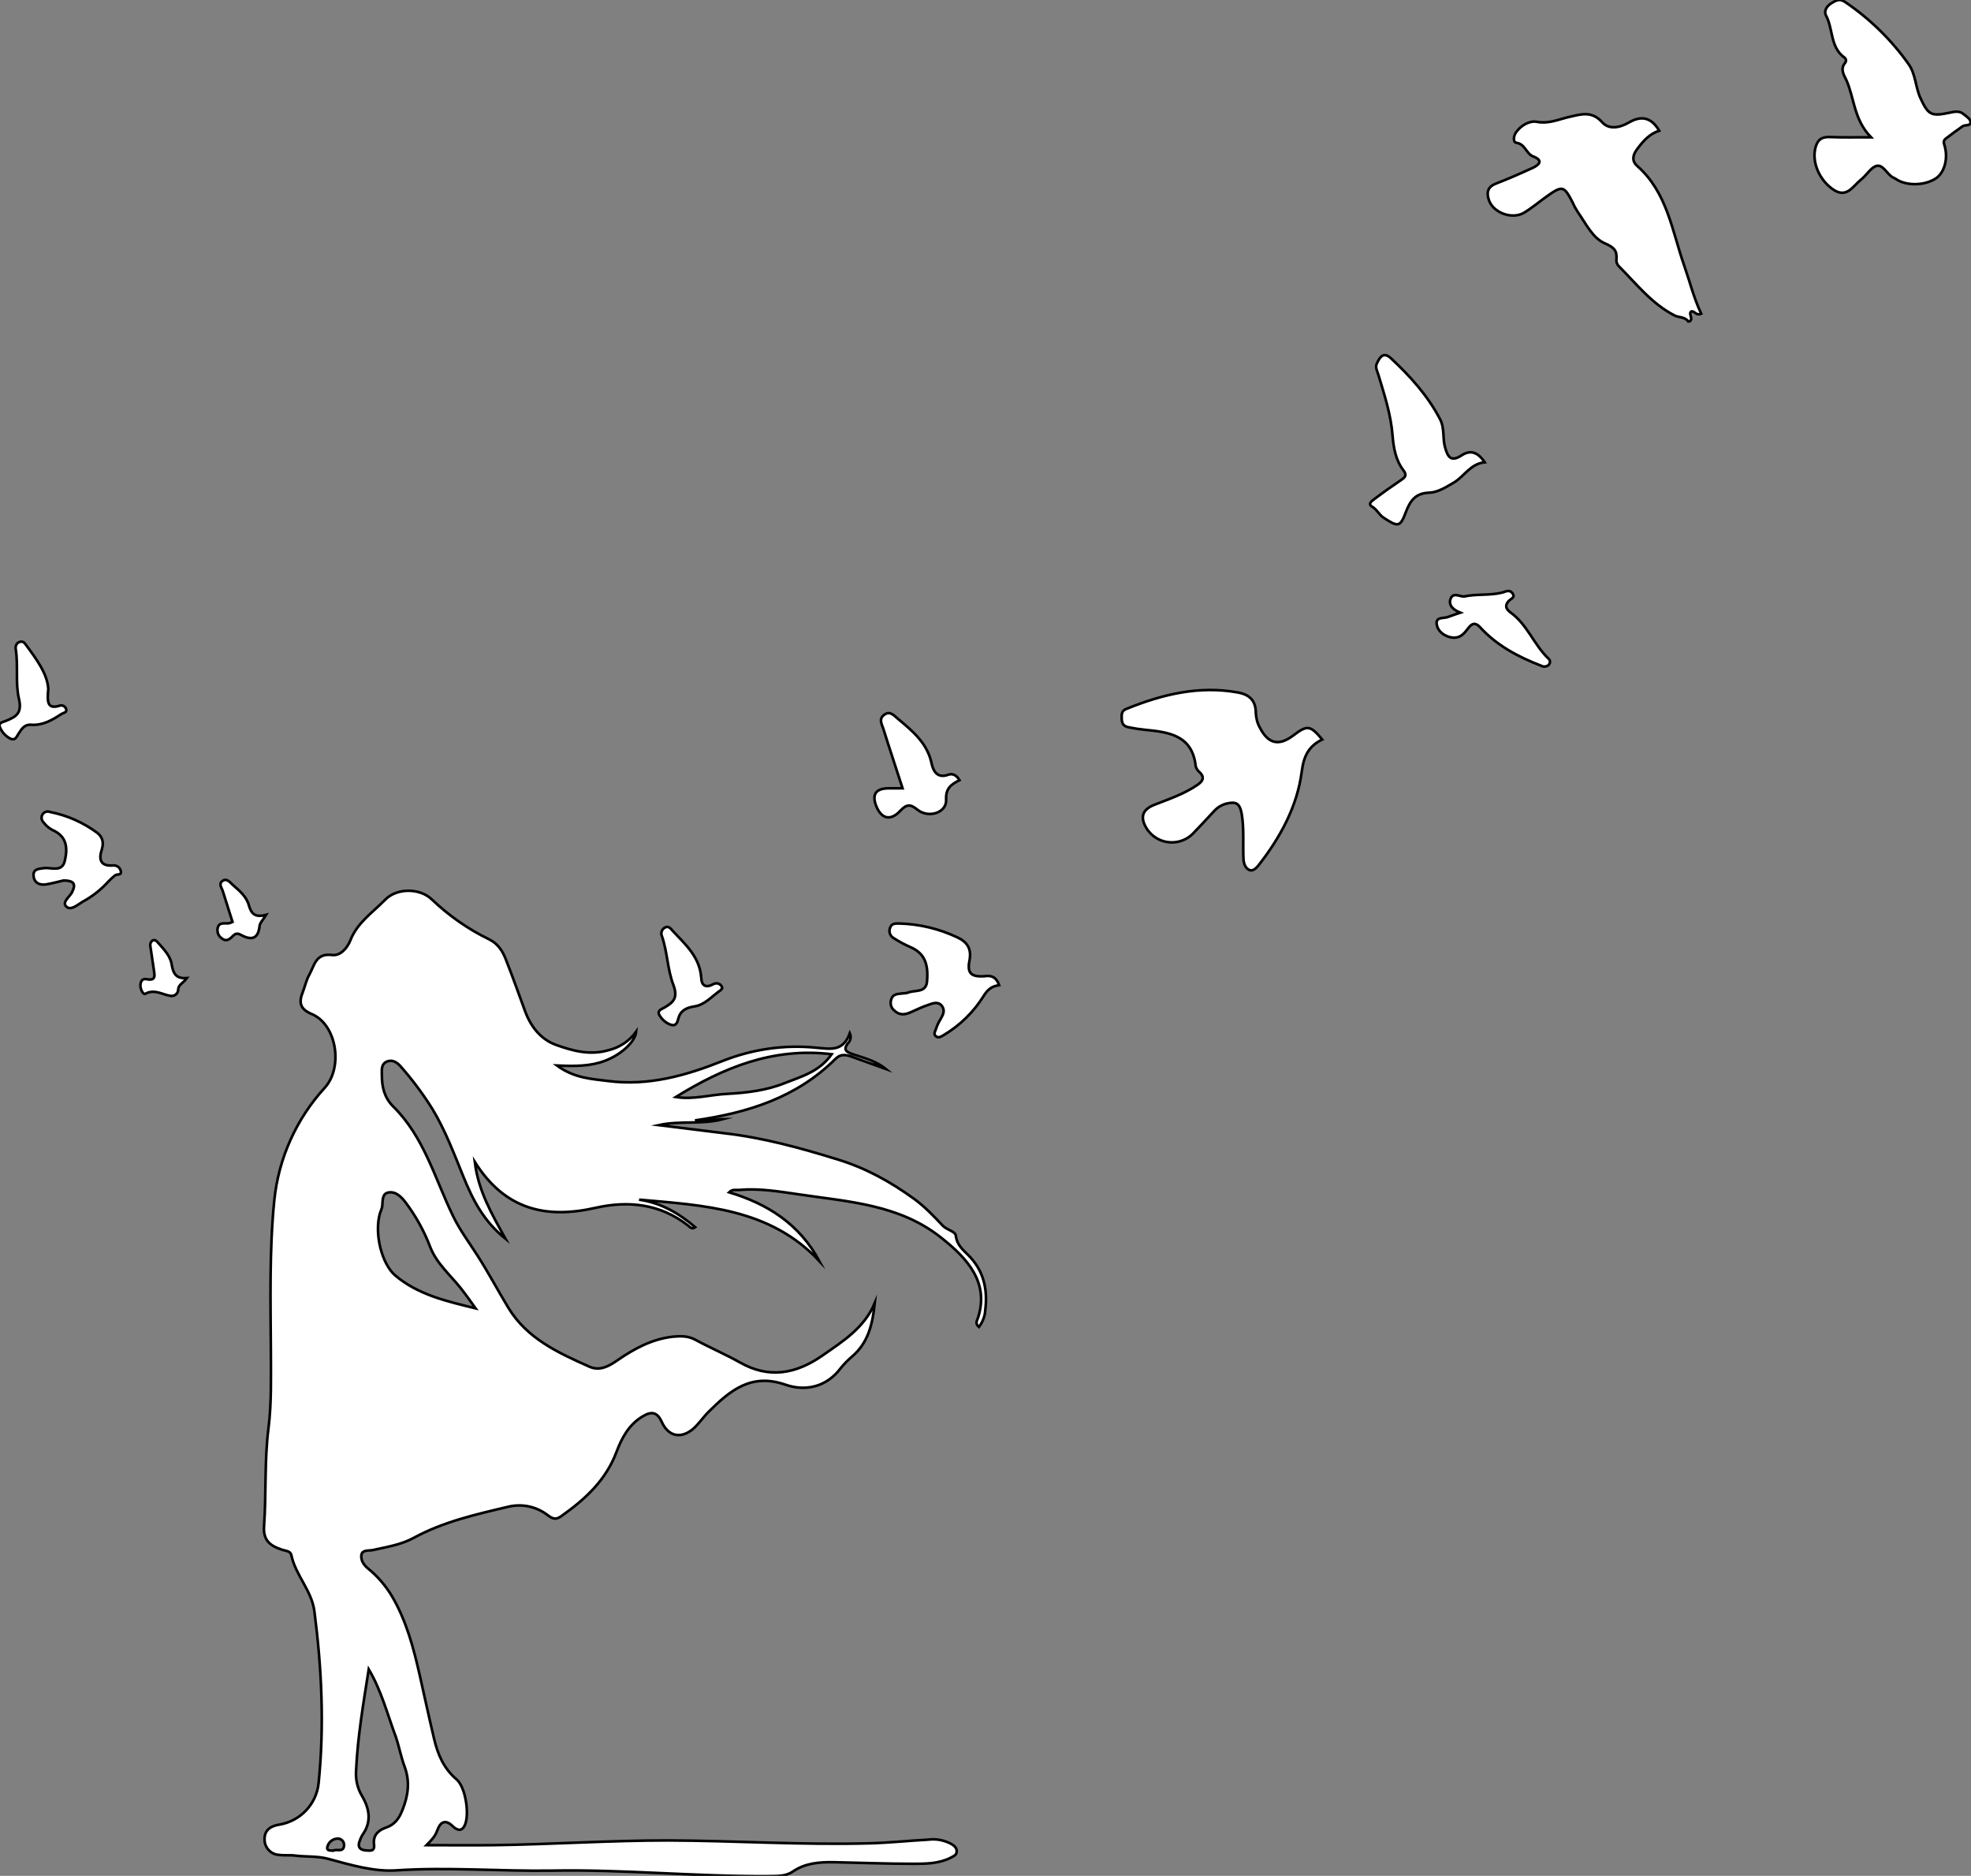 <?xml version="1.0" encoding="utf-8"?>
<!-- Generator: Adobe Illustrator 24.1.0, SVG Export Plug-In . SVG Version: 6.00 Build 0)  -->
<svg version="1.1" id="图层_1" xmlns="http://www.w3.org/2000/svg" xmlns:xlink="http://www.w3.org/1999/xlink" x="0px" y="0px"
	 viewBox="0 0 751 714.6" style="enable-background:new 0 0 751 714.6;" xml:space="preserve">
<rect x="0" y="0" width="751" height="714.6" fill="#808080" stroke="none"/>
<style type="text/css">
	.st0{fill:#FFFFFF;stroke:#000000;stroke-miterlimit:10;}
</style>
<g>
	<path id="XDAA6B7M2Gra8OT11" class="st0" d="M277.8,454.2c14.7,4.4,26.8,12.1,34.4,26.2c-18.8-20.1-43.9-21.2-68.7-23.4
		c8.3,1.2,15.1,5.1,21.4,10.5c-1.4,1-2.1-0.2-2.8-0.7c-10.6-8.2-22.6-9.5-35.1-6.7c-18.9,4.3-34.6,0.8-46.1-17.5
		c1.4,11.2,6.4,19.7,11.7,29.3c-8.5-6.8-12.6-15.2-16.1-23.8c-3.5-8.6-6.8-17.4-11.6-25.4c-3.6-5.8-7.7-11.3-12.2-16.4
		c-1.3-1.5-3.1-2.8-5.3-1.9c-2.3,1-1.9,3.3-1.9,5.2c0,4.4,0.9,8.5,4.3,11.9c11.8,11.6,15.9,27.5,22.8,41.7
		c2.6,5.4,6.2,10.2,9.4,15.2c4.1,6.4,7.7,13.2,11.7,19.8c7.1,11.7,18.9,17.1,30.8,22.4c4,1.8,7.4-0.1,10.6-2.3
		c6.5-4.5,13.3-8.2,21.3-9.1c3.1-0.3,5.8-0.3,8.6,1.2c5.5,3,11.4,5.5,16.9,8.6c11.1,6.3,21.3,4.4,31.3-2.5
		c7.9-5.5,16.1-10.6,20.1-20.1c-0.8,7.8-2.4,15.1-8.7,20.4c-1.5,1.3-2.9,2.7-4.2,4.3c-5.5,7.4-13.6,9-21.1,6.4
		c-13.2-4.6-21.2,2.3-29.3,10.3c-2.1,2.1-3.8,4.7-6,6.6c-4.6,3.8-9.3,2.8-11.8-2.6c-1.8-4.1-4.1-4.2-7.4-2.2
		c-5.2,3.1-7.9,8.2-9.9,13.5c-4,10.7-11.8,17.9-20.8,24.3c-1.9,1.4-3.1,1.6-5.4-0.2c-4.3-3.3-9.8-4.5-15.1-3.2
		c-12.3,2.9-24.7,5.7-35.9,11.8c-4.9,2.7-10.4,3.5-15.7,4.7c-1.5,0.3-3.9-0.2-4.3,1.8c-0.3,2,0.8,3.8,2.5,5.2
		c3.6,2.9,6.7,6.5,9.1,10.5c5.6,9.5,8.3,19.9,10.7,30.5c1.8,8,3.5,15.9,5.4,23.9c1.4,5.9,3.6,11.2,8.5,15.4c3.6,3,5.1,13.8,3.1,17.7
		c-1.2,2.4-3,1.6-4.5,0.2c-2.9-2.9-4.8-1.5-5.9,1.6c-0.8,2.3-2.3,3.8-4.1,5.6c8.6,0,17.1,0.1,25.7,0c22.1-0.3,44.2-1.8,66.3-1.8
		c25.6,0.1,51.2,1.8,76.8,1.1c7.5-0.2,15-1,22.4-1.4c3-0.4,6,0.2,8.7,1.6c1.2,0.7,2.3,1.6,2.1,3.1c-0.1,1.3-1.4,1.7-2.5,2.3
		c-4.5,2.2-9.4,2.2-14.2,2.2c-10,0-20-0.4-30-0.6c-5.6-0.1-11,0.3-15.8,3.6c-2.8,1.9-6,1.6-9.2,1.7c-27.5,0.2-54.9-2.6-82.4-2.1
		c-19.8,0.3-39.6-1.4-59.4-0.1c-8.5,0.6-17.5-2.1-26-4.4c-4.2-1.1-8.2-0.7-12.3-1.2c-2.1-0.3-4.3,0-6.5-0.3c-3.1-0.2-5.5-2.9-5.4-6
		v-0.1c0-3.4,2.4-4.9,5.5-5.4c8.1-1.3,14.3-7.8,15.1-15.9c2.2-21.8,1.2-43.6-1.6-65.3c-1-8-7.2-13.8-8.8-21.5
		c-0.4-1.7-2.4-1.6-3.7-2.1c-4.3-1.4-7.1-3.5-6.7-8.9c0.9-12.4,0.1-24.9,1.7-37.4c1.2-9.7,0.9-19.5,0.9-29.3
		c-0.1-19.2-0.6-38.4,1.3-57.4c1.6-16,8.4-31.1,19.3-43c7-7.8,4.5-24-5-28c-4.3-1.8-5.1-4.2-3.5-8.2c0.9-2.3,1.4-4.8,2.6-6.9
		c1.9-3.4,2.4-8.2,8.6-7.4c3.2,0.4,5.8-2.6,7-5.6c2.6-6.7,8.5-10.6,13.2-15.4c4.4-4.6,13.2-4.6,17.8-0.2c6.5,6.2,13.9,11.4,22,15.3
		c3.2,1.6,5,4.4,6.2,7.5c2.6,6.6,5,13.3,7.4,19.9c2.2,5.9,6,10.7,11.9,12.8c6.2,2.2,12.7,4,19.7,2c4.3-1,8.1-3.5,10.7-7.1
		c-0.4,4-6,8.9-11.9,11.1c-5.5,2.1-11.2,2.1-18.3,1.8c6.7,4.9,13.3,5.1,19.5,5.9c15.4,2,29.8-2.1,43.8-7.7c11.2-4.4,23.3-6.2,35.3-5
		c5.3,0.4,10.4,1.8,13-5.5c0.6,1.3,0.3,2.9-0.8,3.9c-1.6,2.2-0.8,3.1,1.4,3.9c4.5,1.6,9.2,2.6,13.1,5.8c-4.4-1.6-8.7-3.1-13.1-4.7
		c-2.2-0.8-4.2-1-6,0.8c-14.8,14.8-33.4,20.6-53.6,23.5c1.8,0,3.6,0.1,5.4,0s3.6-0.5,5.4-0.5c-8.1,2.2-16.4,0.5-24.6,2.3
		c8.3,1,16.7,2.1,25,3.1c14.8,1.7,29,5.6,43.2,10c10.8,3.3,20.1,8.5,29.1,15c4.1,3,7.5,6.6,10.9,10.2c1.6,1.7,4.8,2.1,5,3.9
		c0.4,3.4,2.7,5.3,4.6,7.2c6,5.9,7.6,13.1,6.6,21.1c-0.1,2.3-1,4.5-2.4,6.4c-1.6-1.3-0.7-2.5-0.4-3.4c4.4-13.4-3.8-22.6-14.1-30.7
		c-15.9-12.6-35.2-13.6-54-16.4c-7.6-1.1-15.2-2.4-22.9-1.7C280.5,453.4,279.1,452.9,277.8,454.2z M140.5,635.9
		c-2,12.8-4.2,25.4-4.8,38.2c-0.3,3.5,0.4,7,2.2,10c2.9,4.9,3.8,9.9,0.2,14.9c-0.5,0.8-0.9,1.8-1.2,2.7c-0.7,2.2,0.6,3.1,2.6,3.2
		c1.6,0.1,3.4,0.5,3-2.4c-0.4-3.3,1.6-5.3,4.6-6.3c3.3-1.1,5-3.5,6.2-6.6c2.2-5.4,3-10.8,0.9-16.5c-1.4-3.7-2.1-7.7-3.4-11.5
		C147.6,653,145.3,644,140.5,635.9z M181.2,498.4c-1.8-2.5-3.6-5.1-5.5-7.5c-4.1-5.2-9.3-9.5-11.8-15.9c-2.3-6.1-5.5-11.8-9.4-17
		c-1.6-2.1-3.8-4.3-6.6-3.7c-2.5,0.5-2,3.5-2.3,5.5c-0.2,0.8-0.5,1.6-0.8,2.3c-2.3,7.9,0.7,19.3,5.7,23.7
		C159.2,493.2,170.1,495.7,181.2,498.4z M257.5,417.9c6.7,1.1,13.1-0.9,19.6-1.2c7.4-0.4,15-1.3,21.9-4.1c6.3-2.5,13.2-4.3,17.9-11
		C294.4,398.9,275.5,406.8,257.5,417.9z M127,705c1.2-0.8,3.9,0.9,4.1-2c0.1-1.4-1-2.6-2.4-2.6h-0.1c-1.9,0.1-3.5,1.4-3.9,3.3
		C124.4,705.1,125.9,704.9,127,705z"/>
	<path id="XF37FFFM2Gra4OT20_2_" class="st0" d="M648.2,119.5c-1.9,0.9-2.4-1-3.7-0.9c-1.4,0.9,0.9,2.8-0.7,3.8
		c-0.2,0-0.4,0.1-0.5,0.1c-1.3-1.9-3.7-1.5-5.2-2.3c-8.7-4.4-14.7-12.2-21.5-19c-0.5-0.7-0.8-1.5-0.7-2.3c0.3-3.4-0.8-4.6-4.4-6.2
		c-4.7-2-7.2-7.5-10.3-11.9c-0.7-1.1-1.4-2.3-1.9-3.5c-3.4-6.6-3.9-6.8-10.2-2.3c-2.8,2-5.5,4.3-8.5,6.1c-4.6,2.6-11.7-0.1-13.3-4.9
		c-1-3-0.4-5.1,2.8-6.3c4.7-1.8,9.2-3.8,13.8-5.9c2.4-1.1,4.4-2.8,0.3-4.4c-2.7-1-3-4.7-6.4-5.2c-1.4-0.2-1.1-2.6-0.2-3.9
		c1.9-2.8,5.3-4.6,7.9-4.1c4.7,0.9,8.5-1,12.6-1.9c4.4-1,8.4-2.3,12.3,2c2.6,3,6.7,2.2,10.2,0.2c4.6-2.7,8.5-2.2,11.6,3.1
		c-3.7,1.2-6.1,3.9-8.4,7c-1.9,2.5-2,4.7,0.1,6.5c11.4,10.1,13.2,24.7,17.8,37.8C643.9,107.4,645.4,113.6,648.2,119.5z"/>
	<path id="XF37FFFM2Gra4OT20_1_" class="st0" d="M503.8,281.7c-5,2.5-7,6-7.8,12.2c-1.7,13.3-8.2,25.2-16.6,35.9
		c-0.9,1.1-2.2,2.2-3.4,1.6c-1.5-0.7-2.1-2.4-2.2-4.1c-0.3-5.8,0.3-11.5-0.7-17.4c-0.8-4.2-2.4-4.5-5.7-3.8c-2,0.5-3.7,1.6-5,3.1
		c-2.6,2.8-5.2,5.6-7.9,8.4c-4.4,4.4-11.6,4.4-16,0c-0.6-0.6-1.2-1.3-1.6-2c-2.6-4.2-1.7-7.2,2.9-9c5.6-2.2,11.3-4.1,16.3-7.5
		c2.1-1.4,3.2-2.9,0.8-5.1c-0.6-0.5-1.1-1.3-1.3-2.1c-1.3-11.9-10.3-13-19.4-13.9c-2-0.2-4-0.5-5.9-0.9c-1.7-0.3-2.8-0.9-2.9-3.2
		c-0.1-2,0-3.2,1.9-3.9c13.6-5.5,27.6-8.9,42.4-6.2c4.4,0.8,6.8,3.1,6.8,7.8c0.1,2,0.6,4,1.6,5.7c3.1,6,7.1,7,12.5,3
		C498.1,276.1,499.2,276.2,503.8,281.7z"/>
	<path id="XF37FFFM2Gra4OT20" class="st0" d="M712.9,52.3c-6.6-6.8-6.3-14.9-9.4-21.8c-0.8-1.7-2.5-4.2-0.5-6.5
		c0.5-0.6,0.5-1.4-0.1-2c-0.1-0.1-0.2-0.1-0.3-0.2c-5.3-4-4.1-10.9-6.9-16c-0.7-1.3,0-3.4,2.3-4.7c2-1.2,3.2-1.6,5.1-0.3
		c9.4,6.4,17.6,14.4,24.1,23.6c2.8,3.9,2.6,8.9,4.6,13.1c2.9,6.2,4,6.9,10.7,5.5c2-0.4,4-1,5.7,0.5c1,0.8,2.5,1.8,2.6,2.8
		c0.2,1.9-2,1.1-3,1.8c-2.2,1.5-4.3,3.1-6.4,4.7c-0.9,0.7-0.9,1.4-0.5,2.6c1.5,4.9,0,10.3-3.2,12.5c-4.3,2.9-11.4,3-15.3,0.3
		c-0.4-0.3-0.9-0.5-1.3-0.7c-2.2-1.3-3.6-4.9-6.1-4.3c-2.2,0.6-3.8,3.6-5.9,5.2c-3.1,2.5-5.5,7.5-10.9,3.6c-5.7-4.1-8.3-11.7-6-17.1
		c1-2.3,2.7-2.7,4.8-2.7C701.9,52.4,706.7,52.3,712.9,52.3z"/>
	<path id="XF9D886M2Gra4OT15_4_" class="st0" d="M565.7,176.1c-5.5,0.6-7.8,5.4-11.7,7.7c-3.1,1.8-6.1,3.8-9.6,3.9
		c-5.1,0.2-7.1,3.1-8.7,7.3c-2.2,5.9-3,5.8-8.4,2.3c-1.9-1.2-2.6-3.2-4.5-4.3c-1.8-1.1,0-2.2,0.9-2.9c3.3-2.5,6.7-4.9,10.1-7.2
		c1.6-1.1,2.4-1.8,0.9-3.8c-2.9-3.8-3.7-8.4-4.1-13.1c-0.6-8-3.1-15.6-5.4-23.2c-0.4-1.4-1.3-2.8-0.6-4.3c1.1-2.4,2.5-4.7,5.4-2
		c7.3,6.8,14,14.2,18.7,23.2c1.8,3.4,0.9,7.2,1.9,10.7s2.1,5.7,6.1,3.2C560.2,171.2,563.1,172.2,565.7,176.1z"/>
	<path id="XF9D886M2Gra4OT15_3_" class="st0" d="M380.7,375.3c-2.9,0.4-4.4,1.7-5.9,4.1c-3.8,6.1-9,11.2-15.2,14.9
		c-0.9,0.5-1.8,1.2-2.8,0.6c-1.4-0.9-0.4-2.1-0.1-3.1c0.4-1.3,1-2.5,1.7-3.6c1-1.7,1.8-3.4,0.4-5.1s-3.4-0.9-5.1-0.3
		c-2.4,0.8-4.6,1.9-6.9,2.9c-2.1,0.9-4.1,1.1-6-0.7c-1.2-0.9-1.7-2.5-1.3-4c0.7-2.7,2.9-2.3,4.8-2.6c0.5,0,1-0.1,1.5-0.2
		c2.6-1.2,7,0.2,7.4-4.2c0.7-7.3-1.3-11-6.3-13.2c-2.3-1-4.5-2.2-6.5-3.5c-1.3-0.8-1.9-2.5-1.2-4c0.6-1.6,2-1.5,3.4-1.5
		c7.7,0.2,15.2,2,22.2,5.3c3.6,1.7,5.5,4.2,4.6,8.8c-1,4.9,0.7,6.3,5.6,6C377.4,371.5,379.5,371.9,380.7,375.3z"/>
	<path id="XF9D886M2Gra4OT15_2_" class="st0" d="M365.6,297.2c-3.1,1.6-5.3,3-5.1,7.4c0.3,5-6.7,7.3-11,3.8c-2.7-2.2-4.1-2-6.4,0.4
		c-3.8,4.1-7.3,3.2-9.3-1.9c-1.6-4.3-0.1-6.5,4.6-6.6c1.6,0,3.3,0,5.5,0c-2.5-7.8-5-15.2-7.3-22.6c-0.6-1.8-1.9-3.8,0.3-5.4
		c2.3-1.7,3.8,0.4,5.2,1.5c5.6,4.7,11.3,9.3,12.9,17.2c0.7,3.1,2.4,5.6,6.4,4.1C362.9,294.6,364.4,295.2,365.6,297.2z"/>
	<path id="XFFCC00M2Color2_3_" class="st0" d="M24.3,335.4c-1.8,0.4-4.3,1.1-6.7,1.5s-4.5-0.5-4.8-3.1c-0.3-2.8,1.9-2.8,4-3.1
		c2.8-0.3,6.9,1.7,7.9-2.8c1.1-4.7,0.9-9.3-4.7-11.7c-1.3-0.7-2.5-1.7-3.4-2.9c-0.9-0.9-1-2.2-0.3-3.2c0.6-0.8,1.7-1.2,2.7-0.8
		c6.6,1.3,12.7,4,18.1,8c2,1.6,2.5,3.7,1.7,6.3c-1.2,3.6-0.7,6.4,4.1,6.1c1.4-0.2,2.7,0.6,3.1,2c0.5,2-1.5,1.1-2.2,1.8
		c-0.9,0.7-1.7,1.5-2.5,2.3c-2.8,3.1-6.1,5.7-9.8,7.7c-1.9,1.1-4.4,3.5-6.2,1.9c-1.8-1.7,1.1-3.6,2.1-5.4
		C29,336.8,28.3,335.5,24.3,335.4z"/>
	<path id="XF9D886M2Gra4OT15_1_" class="st0" d="M556.4,233.4c-3.3-1.3-4.7-3.4-3.5-5.7c1.1-2.1,3.8-0.2,5.1-0.5
		c4.7-1,9.5-0.3,14.1-1.4c1.4-0.3,2.9-1.4,4.1,0.1c1.4,1.7-0.6,2.2-1.4,3.1c-1.8,2.1-0.5,3.4,1,4.5c6.2,4.6,8.7,12.1,14.1,17.3
		c0.7,0.5,0.9,1.5,0.4,2.2c-0.1,0.1-0.2,0.3-0.3,0.4c-0.8,0.6-1.9,0.7-2.8,0.2c-8.8-3.4-16.9-7.7-23.3-14.7
		c-2.4-2.6-3.8-0.5-5.1,1.2c-1.7,2.3-3.6,3.3-6.4,2.6c-2.6-0.7-4.7-2.5-5-5c-0.3-2.9,2.8-2,4.4-2.7
		C553.4,234.4,554.9,233.9,556.4,233.4z"/>
	<path id="XF9D886M2Gra4OT15" class="st0" d="M275.2,376.4c-0.2,0.3-0.4,0.6-0.6,0.8c-3.3,2.2-5.9,5.6-10.1,6.2
		c-3.1,0.5-5.3,1.6-6.1,4.8c-0.3,1.3-0.9,2.8-2.7,2.2c-1.9-0.6-3.5-2-4.5-3.8c-0.9-1.7,1-2.2,2-2.8c3.6-2.1,5.2-3.8,3.3-8.8
		c-2.2-5.8-2.2-12.4-4.3-18.4c-0.5-1.1-0.1-2.4,0.9-3.1c1.6-1.1,2.5,0.3,3.3,1.2c4.9,5.2,10.3,10,10.8,17.9c0.1,2.7,1.6,3.9,4.4,2.4
		c1.1-0.7,2.5-0.5,3.3,0.6C275,375.9,275.1,376.1,275.2,376.4z"/>
	<path id="XFFCC00M2Color2_2_" class="st0" d="M18.4,262.5c-0.5,5.1-0.3,7.8,4.4,6.3c1-0.3,2.1,0.3,2.4,1.3c0.4,1.4-1,1.4-1.8,1.9
		c-3.5,2.3-7.1,4.4-11.5,4.1c-2.7-0.2-3.7,1.7-4.9,3.5c-0.7,1.1-1.2,2.6-3,1.8c-1.8-0.9-3.2-2.4-4-4.3s1.2-2,2.3-2.5
		c3.9-1.6,6.2-2.9,4.9-8.5C5.8,260.2,7,253.6,6,247.3c-0.2-1,0.2-2.1,1.1-2.6s2-0.3,2.5,0.6c0,0,0,0.1,0.1,0.1
		C13.9,251.1,18.1,256.7,18.4,262.5z"/>
	<path id="XFFCC00M2Color2_1_" class="st0" d="M101.4,348.5c-1.3,2.1-2.4,3.1-2.5,4.3c-0.5,4.8-3,5.5-6.8,3.5c-1.1-0.6-2-1-3.1,0
		c-1.3,1.3-2.7,2.8-4.7,1c-1.1-0.8-1.6-2.2-1.4-3.6c0.5-2.7,2.8-1.7,4.4-2c0.4-0.1,0.9-0.3,1.3-0.5c-1.2-3.9-2.5-7.7-3.7-11.7
		c-0.4-1.3-1.8-2.9,0-4c1.6-1,2.8,0.7,3.8,1.6c2.5,2.2,5.2,4.4,6.1,7.7C95.7,347.9,97,349.7,101.4,348.5z"/>
	<path id="XFFCC00M2Color2" class="st0" d="M71.2,372.6c-1.5,2-3.2,2.5-3.3,4.3c0,1.4-1.1,2.5-2.5,2.5c-0.1,0-0.1,0-0.2,0
		c-3.3-0.4-6.2-2.8-9.9-0.8c-0.7,0.4-1.8-1.7-1.8-3.1c0-1.5,0.6-2.8,2.3-2.5c3.8,0.8,3.1-1.6,2.8-3.7c-0.4-2.9-0.9-5.9-1.3-8.8
		c-0.2-0.8,0.1-1.7,0.8-2.2c0.9-0.5,1.6,0.2,2.1,0.8c2.3,2.6,4.9,5.2,5.3,8.8C66.1,370.9,67.1,372.9,71.2,372.6z"/>
</g>
</svg>
